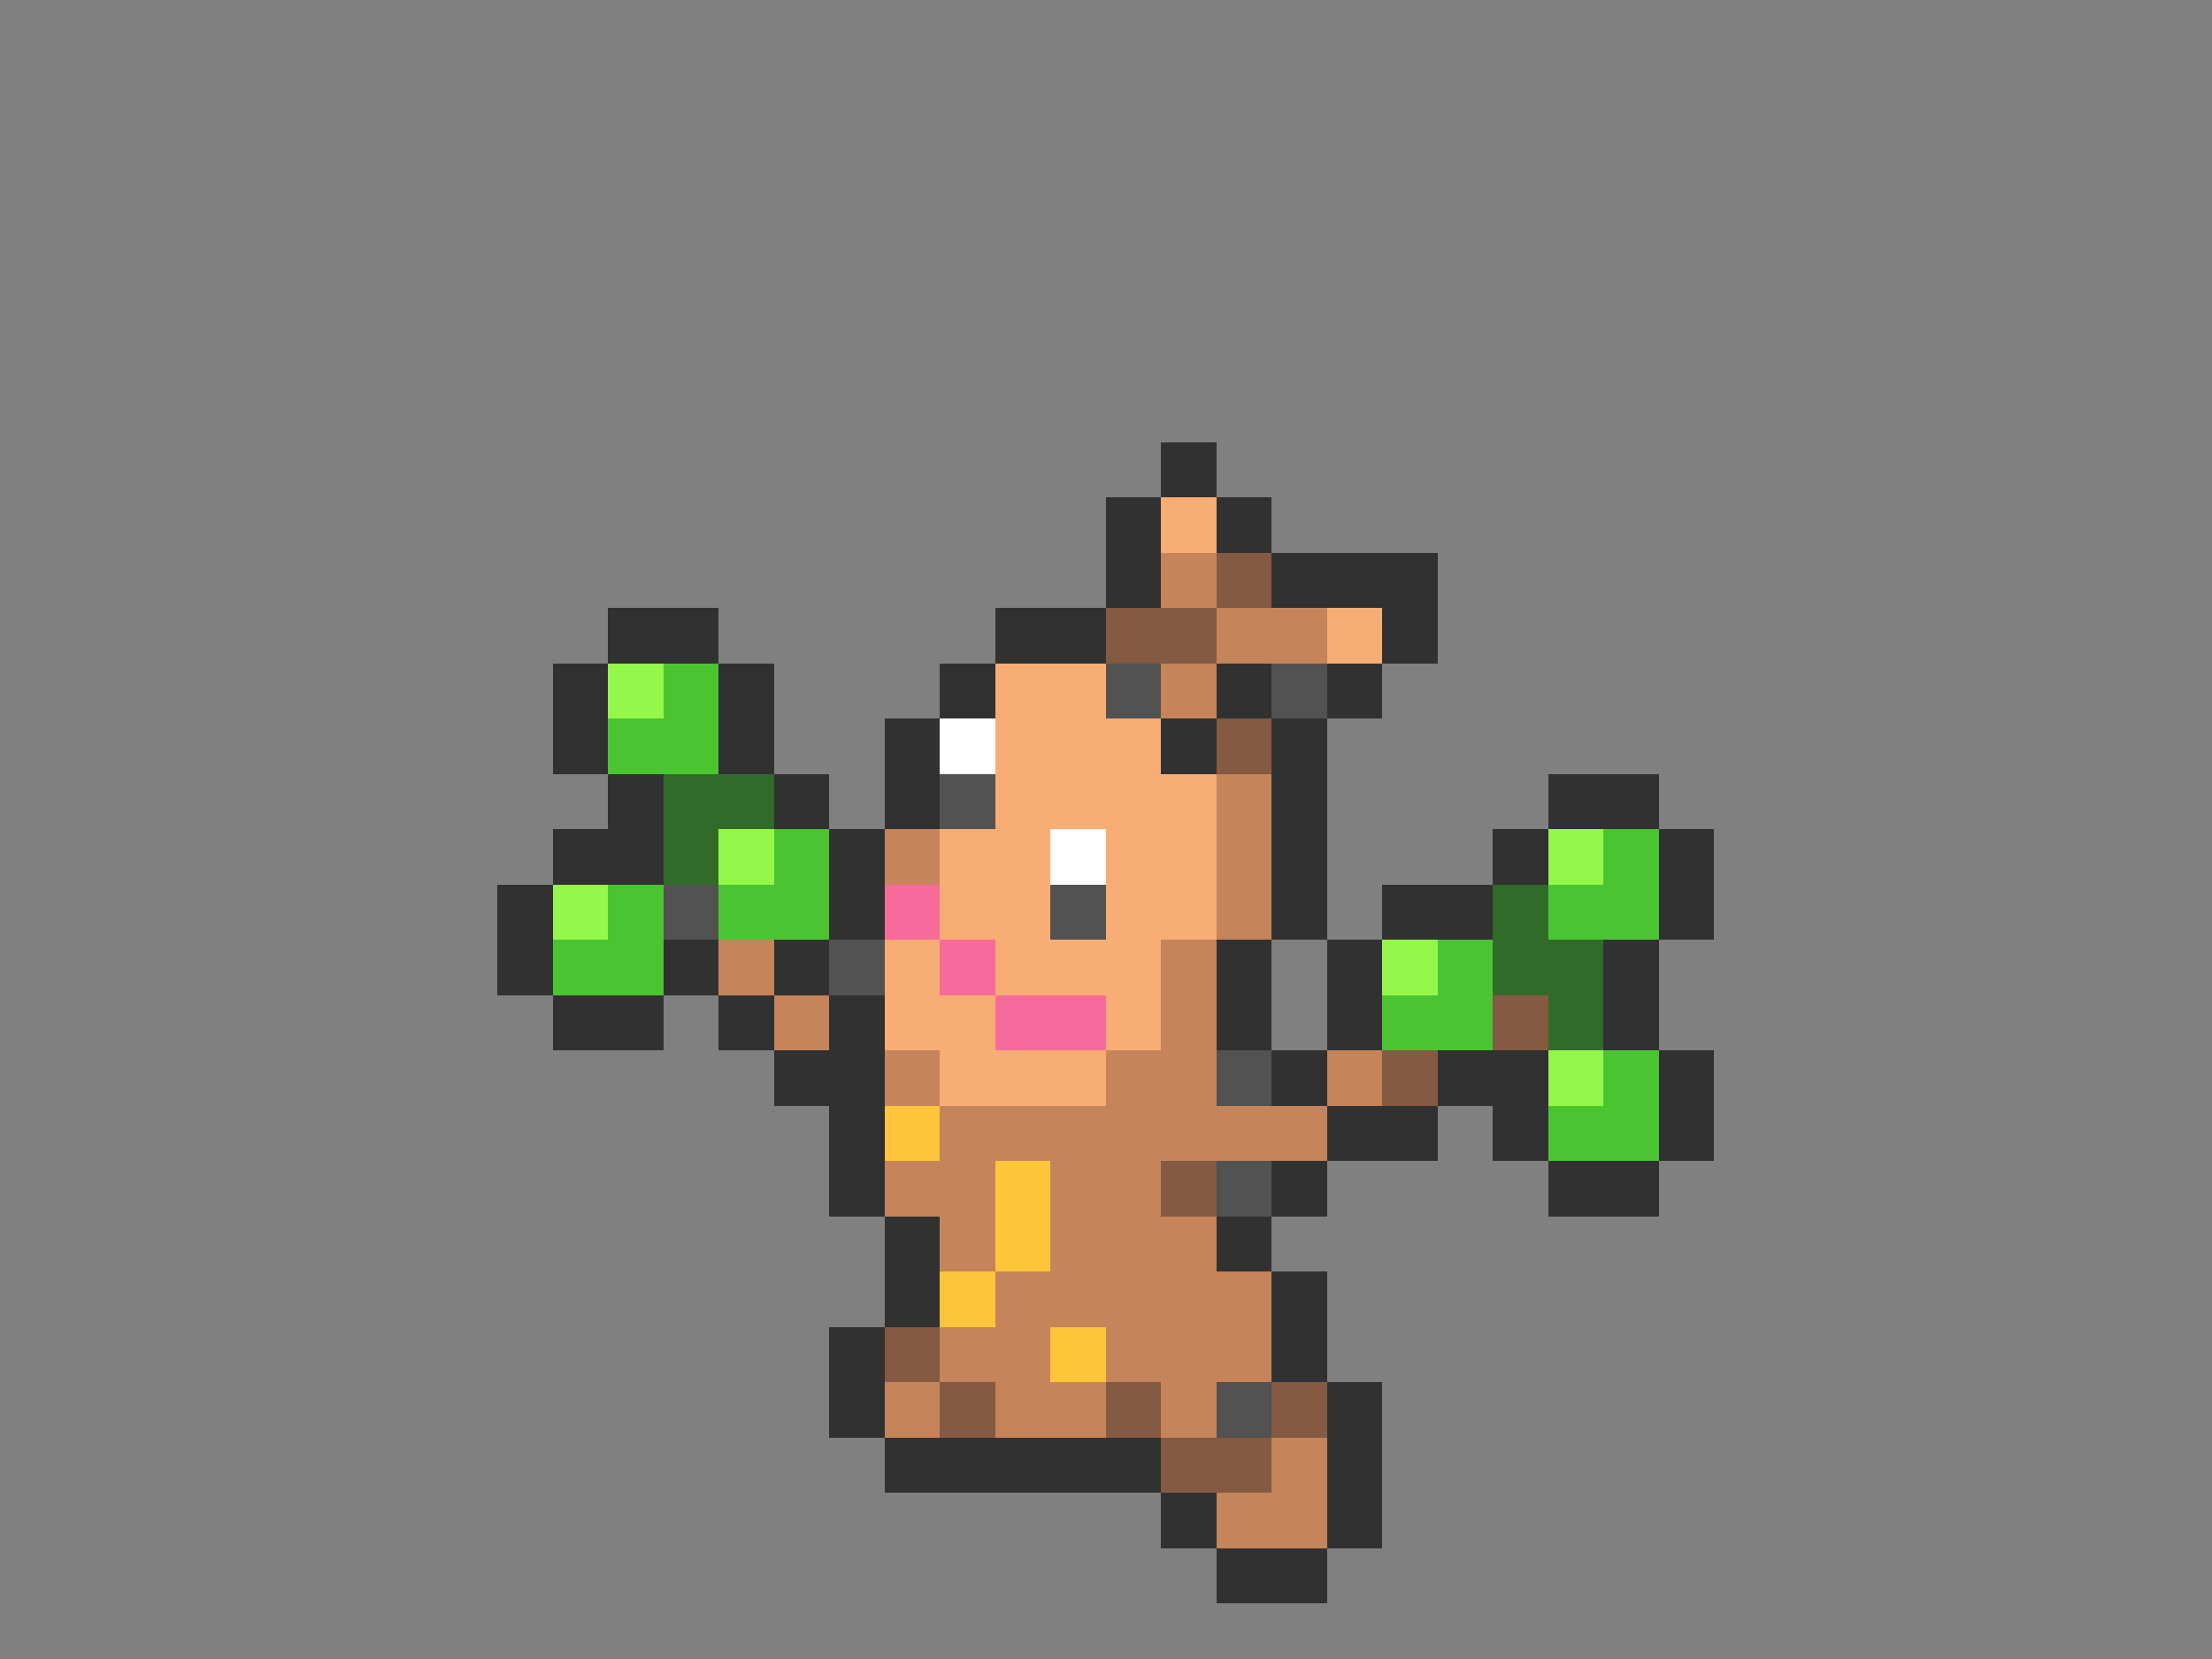 <svg xmlns="http://www.w3.org/2000/svg" viewBox="0 -0.5 40 30" shape-rendering="crispEdges">
<rect x="0" y="-0.5" width="40" height="30" fill="#808080" stroke="none"/>
<path stroke="#313131" d="M21 8h1M20 9h1M22 9h1M20 10h1M23 10h3M11 11h2M18 11h2M25 11h1M10 12h1M13 12h1M17 12h1M22 12h1M24 12h1M10 13h1M13 13h1M16 13h1M21 13h1M23 13h1M11 14h1M14 14h1M16 14h1M23 14h1M28 14h2M10 15h2M15 15h1M23 15h1M27 15h1M30 15h1M9 16h1M15 16h1M23 16h1M25 16h2M30 16h1M9 17h1M12 17h1M14 17h1M22 17h1M24 17h1M29 17h1M10 18h2M13 18h1M15 18h1M22 18h1M24 18h1M29 18h1M14 19h2M23 19h1M26 19h2M30 19h1M15 20h1M24 20h2M27 20h1M30 20h1M15 21h1M23 21h1M28 21h2M16 22h1M22 22h1M16 23h1M23 23h1M15 24h1M23 24h1M15 25h1M24 25h1M16 26h5M24 26h1M21 27h1M24 27h1M22 28h2" />
<path stroke="#f7ad73" d="M21 9h1M24 11h1M18 12h2M18 13h3M18 14h4M17 15h2M20 15h2M17 16h2M20 16h2M16 17h1M18 17h3M16 18h2M20 18h1M17 19h3" />
<path stroke="#c5845a" d="M21 10h1M22 11h2M21 12h1M22 14h1M16 15h1M22 15h1M22 16h1M13 17h1M21 17h1M14 18h1M21 18h1M16 19h1M20 19h2M24 19h1M17 20h7M16 21h2M19 21h2M17 22h1M19 22h3M18 23h5M17 24h2M20 24h3M16 25h1M18 25h2M21 25h1M23 26h1M22 27h2" />
<path stroke="#845a42" d="M22 10h1M20 11h2M22 13h1M27 18h1M25 19h1M21 21h1M16 24h1M17 25h1M20 25h1M23 25h1M21 26h2" />
<path stroke="#94f74a" d="M11 12h1M13 15h1M28 15h1M10 16h1M25 17h1M28 19h1" />
<path stroke="#4ac531" d="M12 12h1M11 13h2M14 15h1M29 15h1M11 16h1M13 16h2M28 16h2M10 17h2M26 17h1M25 18h2M29 19h1M28 20h2" />
<path stroke="#525252" d="M20 12h1M23 12h1M17 14h1M12 16h1M19 16h1M15 17h1M22 19h1M22 21h1M22 25h1" />
<path stroke="#ffffff" d="M17 13h1M19 15h1" />
<path stroke="#316b29" d="M12 14h2M12 15h1M27 16h1M27 17h2M28 18h1" />
<path stroke="#f76b9c" d="M16 16h1M17 17h1M18 18h2" />
<path stroke="#ffc53a" d="M16 20h1M18 21h1M18 22h1M17 23h1M19 24h1" />
</svg>
